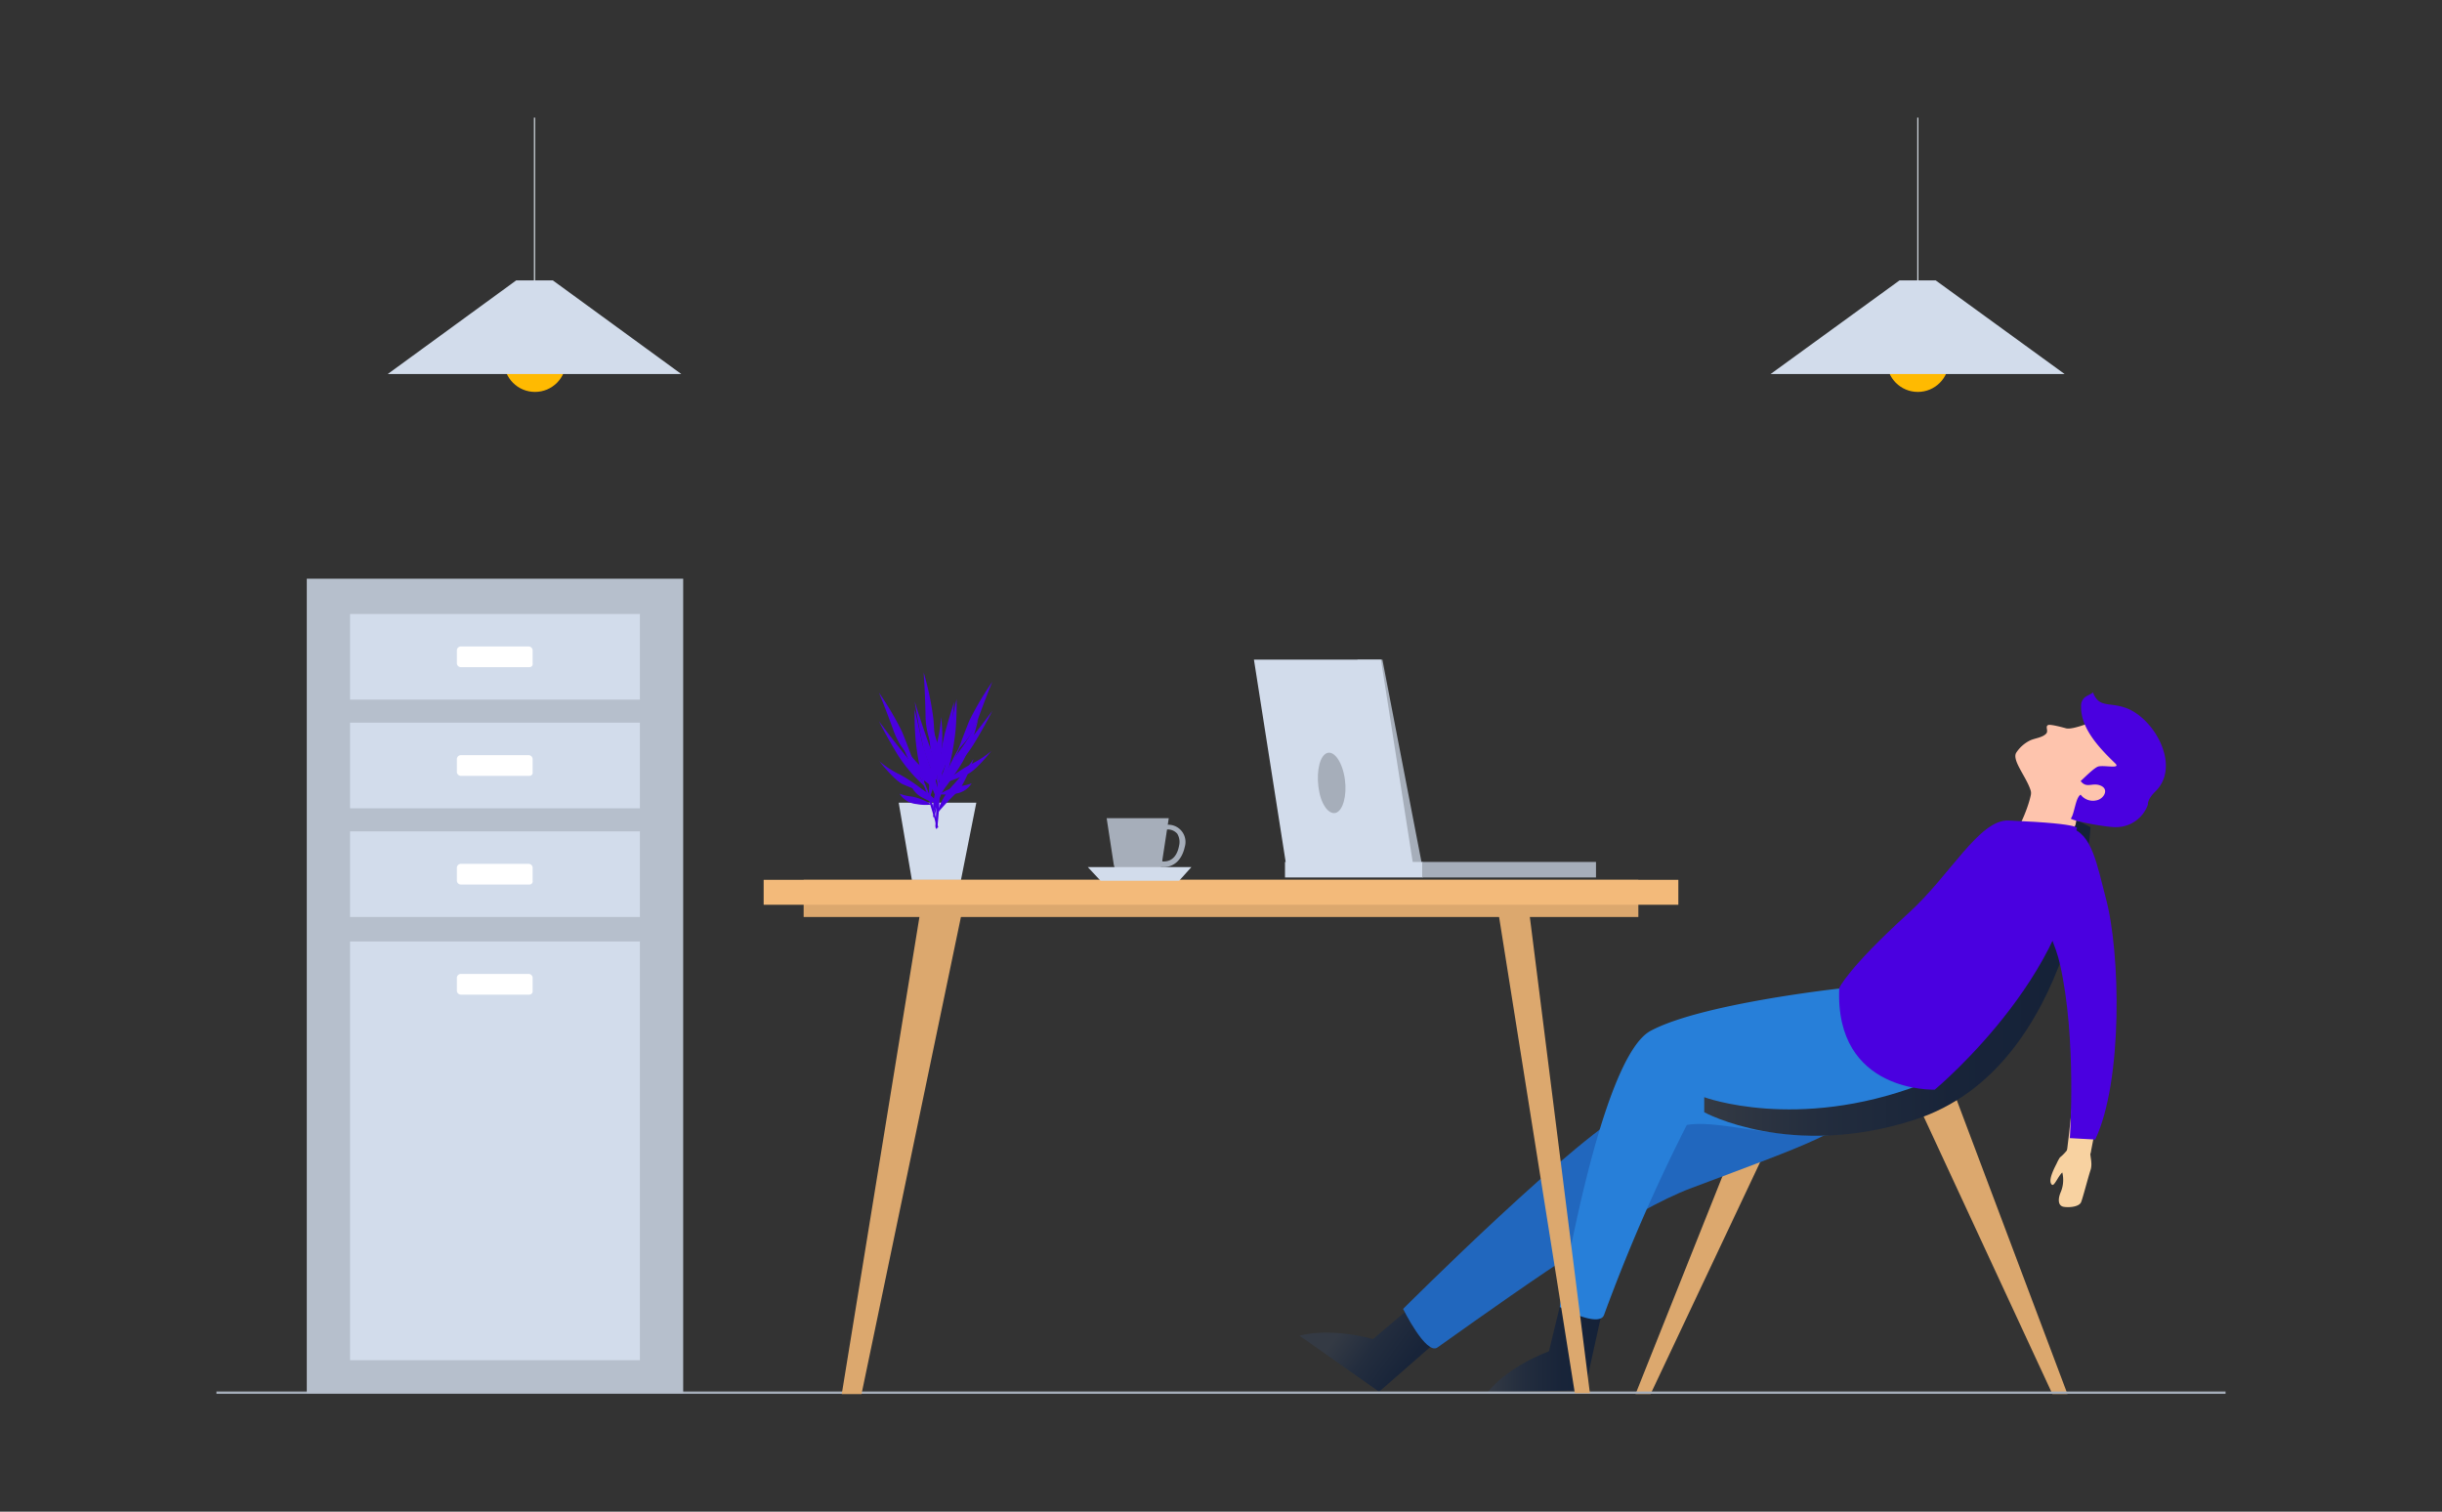 <svg id="OBJECTS" xmlns="http://www.w3.org/2000/svg" xmlns:xlink="http://www.w3.org/1999/xlink" viewBox="0 0 519 321.3"><rect x="0" y="0" width="519" height="321.3" fill="#333333" stroke="none"/><defs><style>.cls-1{fill:#dca86e;}.cls-2{fill:url(#linear-gradient);}.cls-3{fill:#2167be;}.cls-4{fill:url(#linear-gradient-2);}.cls-5{fill:#277fd9;}.cls-6{fill:#fec4ad;}.cls-7{fill:url(#linear-gradient-3);}.cls-8{fill:#f8d2a1;}.cls-12,.cls-9{fill:none;stroke-miterlimit:10;}.cls-9{stroke:#d4dbe2;stroke-width:0.25px;}.cls-10{fill:#ffba01;}.cls-11{fill:#d2dceb;}.cls-12{stroke:#a6aeba;stroke-width:0.5px;}.cls-13{fill:#f3ba7a;}.cls-14{fill:#a6aeba;}.cls-15{fill:#b6bfcc;}.cls-16{fill:#fff;}.cls-17{fill:#4a00e0;}</style><linearGradient id="linear-gradient" x1="818.92" y1="-1242.41" x2="843.67" y2="-1242.41" gradientTransform="matrix(0.81, 0.59, 0.59, -0.81, 357.69, -1210.9)" gradientUnits="userSpaceOnUse"><stop offset="0" stop-color="#343a44"/><stop offset="0.3" stop-color="#232d3e"/><stop offset="0.64" stop-color="#182439"/><stop offset="1" stop-color="#142138"/></linearGradient><linearGradient id="linear-gradient-2" x1="316.2" y1="-1403.42" x2="340.95" y2="-1403.42" gradientTransform="matrix(1, 0, 0, -1, 0, -1118.27)" xlink:href="#linear-gradient"/><linearGradient id="linear-gradient-3" x1="362.2" y1="-1326.12" x2="444.3" y2="-1326.12" gradientTransform="matrix(1, 0, 0, -1, 0, -1118.27)" xlink:href="#linear-gradient"/></defs><title>error-2-night</title><polygon class="cls-1" points="408 235.5 436.2 296.3 439.4 296.3 415 231.5 408 235.5"/><polygon class="cls-1" points="378.9 236.8 350.8 296.3 347.6 296.3 371.9 235.4 378.9 236.8"/><path class="cls-2" d="M307.4,283.3l-14.3,12.5-16.9-11.9s5.7-1.9,15.6.7l10.1-8.5Z"/><path class="cls-3" d="M390.2,214.2s-31.6,16.2-42.8,21.1-49.2,42.9-49.2,42.9,4.9,9.9,7.3,8.2c21.5-15.3,41.2-29.1,54-33.9,25.2-9.5,32.2-11.6,38.6-19C398.1,233.5,394.3,224.5,390.2,214.2Z"/><path class="cls-4" d="M340.9,276.9l-4.1,18.6-20.6.4s3.5-5,13-8.7l3.1-12.8Z"/><path class="cls-5" d="M391,210.1s-29.4,3.2-40.2,9-19.3,58.7-19.3,58.7,8.3,4.5,9.4,1.7a369.79,369.79,0,0,1,17.6-40.4c10.6-1.9,35.1,10,52.8-7.4C411.2,231.6,395.9,220,391,210.1Z"/><path class="cls-6" d="M441.7,174.3a41.81,41.81,0,0,0-3.5,7.9l-12.1-1.1s6.2-9.5,5.8-15.2Z"/><path class="cls-6" d="M439.1,154.8c-.7-.2-3.3-.9-3.8-.7-.7.3.1,1.2-.4,1.8-.8.9-2.5,1-3.5,1.5a7.42,7.42,0,0,0-2.9,2.6c-1,1.7,2.6,5.6,3.2,8.5,1.2,6.1,8.8,7,15.1,5.1a11.26,11.26,0,0,0,5.5-4.6c1.4-2.3.6-6.1-.6-8.4a10.05,10.05,0,0,0-3.4-3.4c-1.1-.8-1.4-4-2.8-4.2C445.5,153.1,440.6,155.2,439.1,154.8Z"/><path class="cls-7" d="M362.2,233.2s19.6,7.3,45.8-2.6,33.3-56.3,33.3-56.3l3,1.5s-2.9,51.1-37.4,62.2c-26.3,8.5-44.7-1.6-44.7-1.6v-3.2Z"/><path class="cls-8" d="M438.1,204.5s3.1,10.9,3.3,16.3-2.1,23.8-2.1,23.8l5,.6s4.4-21.9,4.5-29.1-4-18.7-4-18.7Z"/><path class="cls-8" d="M437.1,247.3c-1.2,2.3-1.7,3.9-1,4.5.5.4,1.3-1.8,2.2-2.6a6.67,6.67,0,0,1-.3,4.1c-.7,1.6-.6,3,.6,3.2s3.3,0,3.7-1,1.5-5.3,2-6.8-.2-3.1,0-3.9-3.7-2.2-3.7-2.2c-.2.3-1.4,2-1.4,2a9,9,0,0,1-1.4,1.4A8.79,8.79,0,0,0,437.1,247.3Z"/><line class="cls-9" x1="407.6" y1="25" x2="407.6" y2="62.7"/><circle class="cls-10" cx="407.6" cy="76.7" r="6.6"/><polygon class="cls-11" points="438.8 79.5 376.3 79.5 403.7 59.6 411.4 59.6 438.8 79.5"/><line class="cls-9" x1="113.6" y1="25" x2="113.6" y2="62.7"/><circle class="cls-10" cx="113.7" cy="76.7" r="6.6"/><polygon class="cls-11" points="144.8 79.5 82.4 79.5 109.7 59.6 117.5 59.6 144.8 79.5"/><line class="cls-12" x1="46" y1="296" x2="473" y2="296"/><polygon class="cls-11" points="204 188.2 194 188.2 191 170.6 207.5 170.6 204 188.2"/><polygon class="cls-1" points="318.3 193 334.7 296.1 337.9 296.1 324.9 193 318.3 193"/><polygon class="cls-1" points="204.6 193.1 183.1 296.3 178.9 296.3 195.7 193.1 204.6 193.1"/><rect class="cls-1" x="170.8" y="187" width="177.4" height="7.9"/><rect class="cls-13" x="162.3" y="187" width="194.4" height="5.3"/><polygon class="cls-14" points="302.3 184.2 295.4 184.2 288.5 140.2 293.8 140.2 302.3 184.2"/><polygon class="cls-11" points="300.4 184.2 273.4 184.2 266.5 140.2 293.5 140.2 300.4 184.2"/><rect class="cls-11" x="273.1" y="183.2" width="29.3" height="3.3"/><rect class="cls-14" x="302.3" y="183.2" width="36.9" height="3.3"/><path class="cls-14" d="M285.6,164.4c.8,3.4.2,7-1.2,8.1s-3.3-.7-4-4.1-.2-7,1.2-8.1S284.8,161,285.6,164.4Z"/><path class="cls-14" d="M243.7,186.4h-3.8a3.32,3.32,0,0,1-3.2-2.7l-1.5-9.8h13.2l-1.5,9.8A3.32,3.32,0,0,1,243.7,186.4Z"/><path class="cls-14" d="M247.2,184.3h-.6l-.1-.1a6.12,6.12,0,0,1-2.3-4.3c0-2.6,1.7-4.6,3.8-4.6a3.66,3.66,0,0,1,3.8,4.7h0C251.2,182.7,249.6,184.3,247.2,184.3Zm-.1-1.2c2.4.1,3.2-1.8,3.5-3.4h0a3.36,3.36,0,0,0-.4-2.5,2.66,2.66,0,0,0-2.2-.9c-1.4,0-2.6,1.5-2.6,3.4A4.73,4.73,0,0,0,247.1,183.1Z"/><polygon class="cls-11" points="233.9 187.2 250.6 187.2 253.2 184.3 231.2 184.3 233.9 187.2"/><rect class="cls-15" x="65.2" y="123" width="80" height="173.1"/><rect class="cls-11" x="74.4" y="130.5" width="61.6" height="18.2"/><path class="cls-16" d="M112.5,141.8H97.9a.86.86,0,0,1-.8-.8v-2.8a.86.86,0,0,1,.8-.8h14.5a.86.86,0,0,1,.8.8V141A.67.67,0,0,1,112.5,141.8Z"/><rect class="cls-11" x="74.4" y="153.6" width="61.6" height="18.2"/><path class="cls-16" d="M112.5,164.9H97.9a.86.86,0,0,1-.8-.8v-2.8a.86.86,0,0,1,.8-.8h14.5a.86.86,0,0,1,.8.8v2.8A.67.67,0,0,1,112.5,164.9Z"/><rect class="cls-11" x="74.4" y="176.7" width="61.6" height="18.2"/><path class="cls-16" d="M112.5,188H97.9a.86.86,0,0,1-.8-.8v-2.8a.86.86,0,0,1,.8-.8h14.5a.86.86,0,0,1,.8.8v2.8A.67.67,0,0,1,112.5,188Z"/><rect class="cls-11" x="74.4" y="200.1" width="61.6" height="89"/><path class="cls-16" d="M112.5,211.4H97.9a.86.86,0,0,1-.8-.8v-2.8a.86.86,0,0,1,.8-.8h14.5a.86.86,0,0,1,.8.8v2.8A.71.71,0,0,1,112.5,211.4Z"/><path class="cls-17" d="M456.5,171s-.2-1,1.5-2.7c5.8-5.5-.4-16.2-6.7-18-3.2-1-5.3.1-6.5-3.2.1.2-1.3.8-1.4.9a2.32,2.32,0,0,0-1.1,2.2c-.1,4.7,4.1,9,7.2,12,1.4,1.3-2.1.4-3.5.7-.9.2-3.3,2.7-3.8,3.1,1.3,1.7,2.5.2,4.3,1s.6,2.8-.9,3.1a3.28,3.28,0,0,1-3.4-1.2c-1.1.6-1.3,4.1-2.1,5.1,1.2.7,8.1,1.9,9.7,1.8A7.16,7.16,0,0,0,456.5,171Z"/><path class="cls-17" d="M441.3,176.2c2.5,28.3-30.1,55.4-30.1,55.4s-21.3.8-20.3-21.6c0,0,1.7-4.1,14.8-16,8.8-8,15-19.9,21.2-19.6C443.9,175.1,441.3,176.2,441.3,176.2Z"/><path class="cls-17" d="M201.2,164.9a26.35,26.35,0,0,1,3.7-6.1c2.4-2.9,6-7.7,6-7.7s-1.7,3.4-4.1,7.3A31.63,31.63,0,0,1,201.2,164.9Z"/><path class="cls-17" d="M203.7,159.2a15.67,15.67,0,0,0,4.2-6.5c1.6-4.4,3-7.8,3-7.8a65.15,65.15,0,0,0-4.9,8.3C204.6,156.7,203.7,159.2,203.7,159.2Z"/><path class="cls-17" d="M201.4,164.2a55.65,55.65,0,0,0,1.7-9.1,62.74,62.74,0,0,0,.2-6.5s-1.7,7.3-2.3,10.4A10.14,10.14,0,0,0,201.4,164.2Z"/><path class="cls-17" d="M200.2,167.6a30.65,30.65,0,0,0-1-9.8,27.16,27.16,0,0,1-1.5-7.6,32.4,32.4,0,0,0,.1,9.1A58.51,58.51,0,0,0,200.2,167.6Z"/><path class="cls-17" d="M200.6,166.4a34.47,34.47,0,0,1,5.6-3.9,20.11,20.11,0,0,0,4.5-2.9s-3.2,4.1-5,4.9A42.48,42.48,0,0,1,200.6,166.4Z"/><path class="cls-17" d="M199.4,170.8a14.41,14.41,0,0,0-1.3-6.9,39.08,39.08,0,0,1-2-6s-.1,5.5,1,7.5S199.4,170.8,199.4,170.8Z"/><path class="cls-17" d="M199.7,168.8a12,12,0,0,1,4.2-1.7,10.29,10.29,0,0,0,2.6-.6,4.72,4.72,0,0,1-3.6,2.2A10.17,10.17,0,0,1,199.7,168.8Z"/><path class="cls-17" d="M198.3,173.5c.5-1.8,1-4.5,1.7-6.4a52.42,52.42,0,0,1,4.5-9.3c-1.9,4.3-3.4,6.8-4.4,10.5-.4,1.5-1.1,3.5-1.4,4.9C198.7,173.6,198.4,173.9,198.3,173.5Z"/><path class="cls-17" d="M199.3,166.3a27.84,27.84,0,0,0-1.6-7.4c-1.4-3.7-3.3-9.8-3.3-9.8s.6,4,1.6,8.7A30.76,30.76,0,0,0,199.3,166.3Z"/><path class="cls-17" d="M198.7,159.8a16.63,16.63,0,0,1-2-8c-.1-5-.4-8.9-.4-8.9a62.56,62.56,0,0,1,2.1,10.1C198.7,157,198.7,159.8,198.7,159.8Z"/><path class="cls-17" d="M199.3,165.6a64.38,64.38,0,0,1,1.5-9.7c1.1-4.1,2-6.7,2-6.7s-.8,7.9-1.3,11.2A11.23,11.23,0,0,1,199.3,165.6Z"/><path class="cls-17" d="M199.3,169.4a29.45,29.45,0,0,1,4.4-9.5,33.43,33.43,0,0,0,4.2-7.1,34.45,34.45,0,0,1-3.3,9.1A62,62,0,0,1,199.3,169.4Z"/><path class="cls-17" d="M199.3,168.1s-2.6-4.4-4.2-5.8a24.91,24.91,0,0,1-3.5-4.5s1.8,5.2,3.3,6.7S199.3,168.1,199.3,168.1Z"/><path class="cls-17" d="M199.1,173a15,15,0,0,1,3.7-6.4,47.6,47.6,0,0,0,4.1-5.3s-1.8,5.5-3.6,7.2A51.58,51.58,0,0,0,199.1,173Z"/><path class="cls-17" d="M199.4,170.8a10.89,10.89,0,0,0-3.6-3.1,8.29,8.29,0,0,1-2.4-1.5,5,5,0,0,0,2.8,3.4A10.12,10.12,0,0,0,199.4,170.8Z"/><path class="cls-17" d="M199.2,176c.2-1.9.5-4.9.5-7a57.79,57.79,0,0,0-1.3-10.9c.5,5,1.1,8,.7,12-.1,1.6-.2,3.9-.3,5.4C198.8,176,199,176.4,199.2,176Z"/><path class="cls-17" d="M196.5,167.1a26.35,26.35,0,0,0-3.7-6.1c-2.4-2.9-6-7.7-6-7.7s1.7,3.4,4.1,7.3A31.63,31.63,0,0,0,196.5,167.1Z"/><path class="cls-17" d="M194,161.5a15.67,15.67,0,0,1-4.2-6.5c-1.6-4.4-3-7.8-3-7.8a65.15,65.15,0,0,1,4.9,8.3C193.1,158.9,194,161.5,194,161.5Z"/><path class="cls-17" d="M196.3,166.4a55.65,55.65,0,0,1-1.7-9.1,62.74,62.74,0,0,1-.2-6.5s1.7,7.3,2.3,10.4A10.14,10.14,0,0,1,196.3,166.4Z"/><path class="cls-17" d="M197.5,169.8a30.65,30.65,0,0,1,1-9.8,27.16,27.16,0,0,0,1.5-7.6,32.4,32.4,0,0,1-.1,9.1A58.51,58.51,0,0,1,197.5,169.8Z"/><path class="cls-17" d="M197,168.6a34.47,34.47,0,0,0-5.6-3.9,20.11,20.11,0,0,1-4.5-2.9s3.2,4.1,5,4.9A50.3,50.3,0,0,0,197,168.6Z"/><path class="cls-17" d="M198.3,173.1a14.41,14.41,0,0,1,1.3-6.9,39.08,39.08,0,0,0,2-6s.1,5.5-1,7.5S198.3,173.1,198.3,173.1Z"/><path class="cls-17" d="M198,171a12,12,0,0,0-4.2-1.7,10.29,10.29,0,0,1-2.6-.6,4.72,4.72,0,0,0,3.6,2.2A10.17,10.17,0,0,0,198,171Z"/><path class="cls-17" d="M199.4,175.8c-.5-1.8-1-4.5-1.7-6.4a52.42,52.42,0,0,0-4.5-9.3c1.9,4.3,3.4,6.8,4.4,10.5.4,1.5,1.1,3.5,1.4,4.9C199,175.8,199.3,176.1,199.4,175.8Z"/><path class="cls-17" d="M437.8,204.9c3.6,15.8,2.1,37,2.1,37l5.4.3c5.9-12.4,5.4-39.9,2.2-51.5-1.8-6.8-2.9-13.6-7.5-14.7-2.9-.7-8.8,1.4-9.6,4.3C428.8,186.6,436.1,197.2,437.8,204.9Z"/></svg>